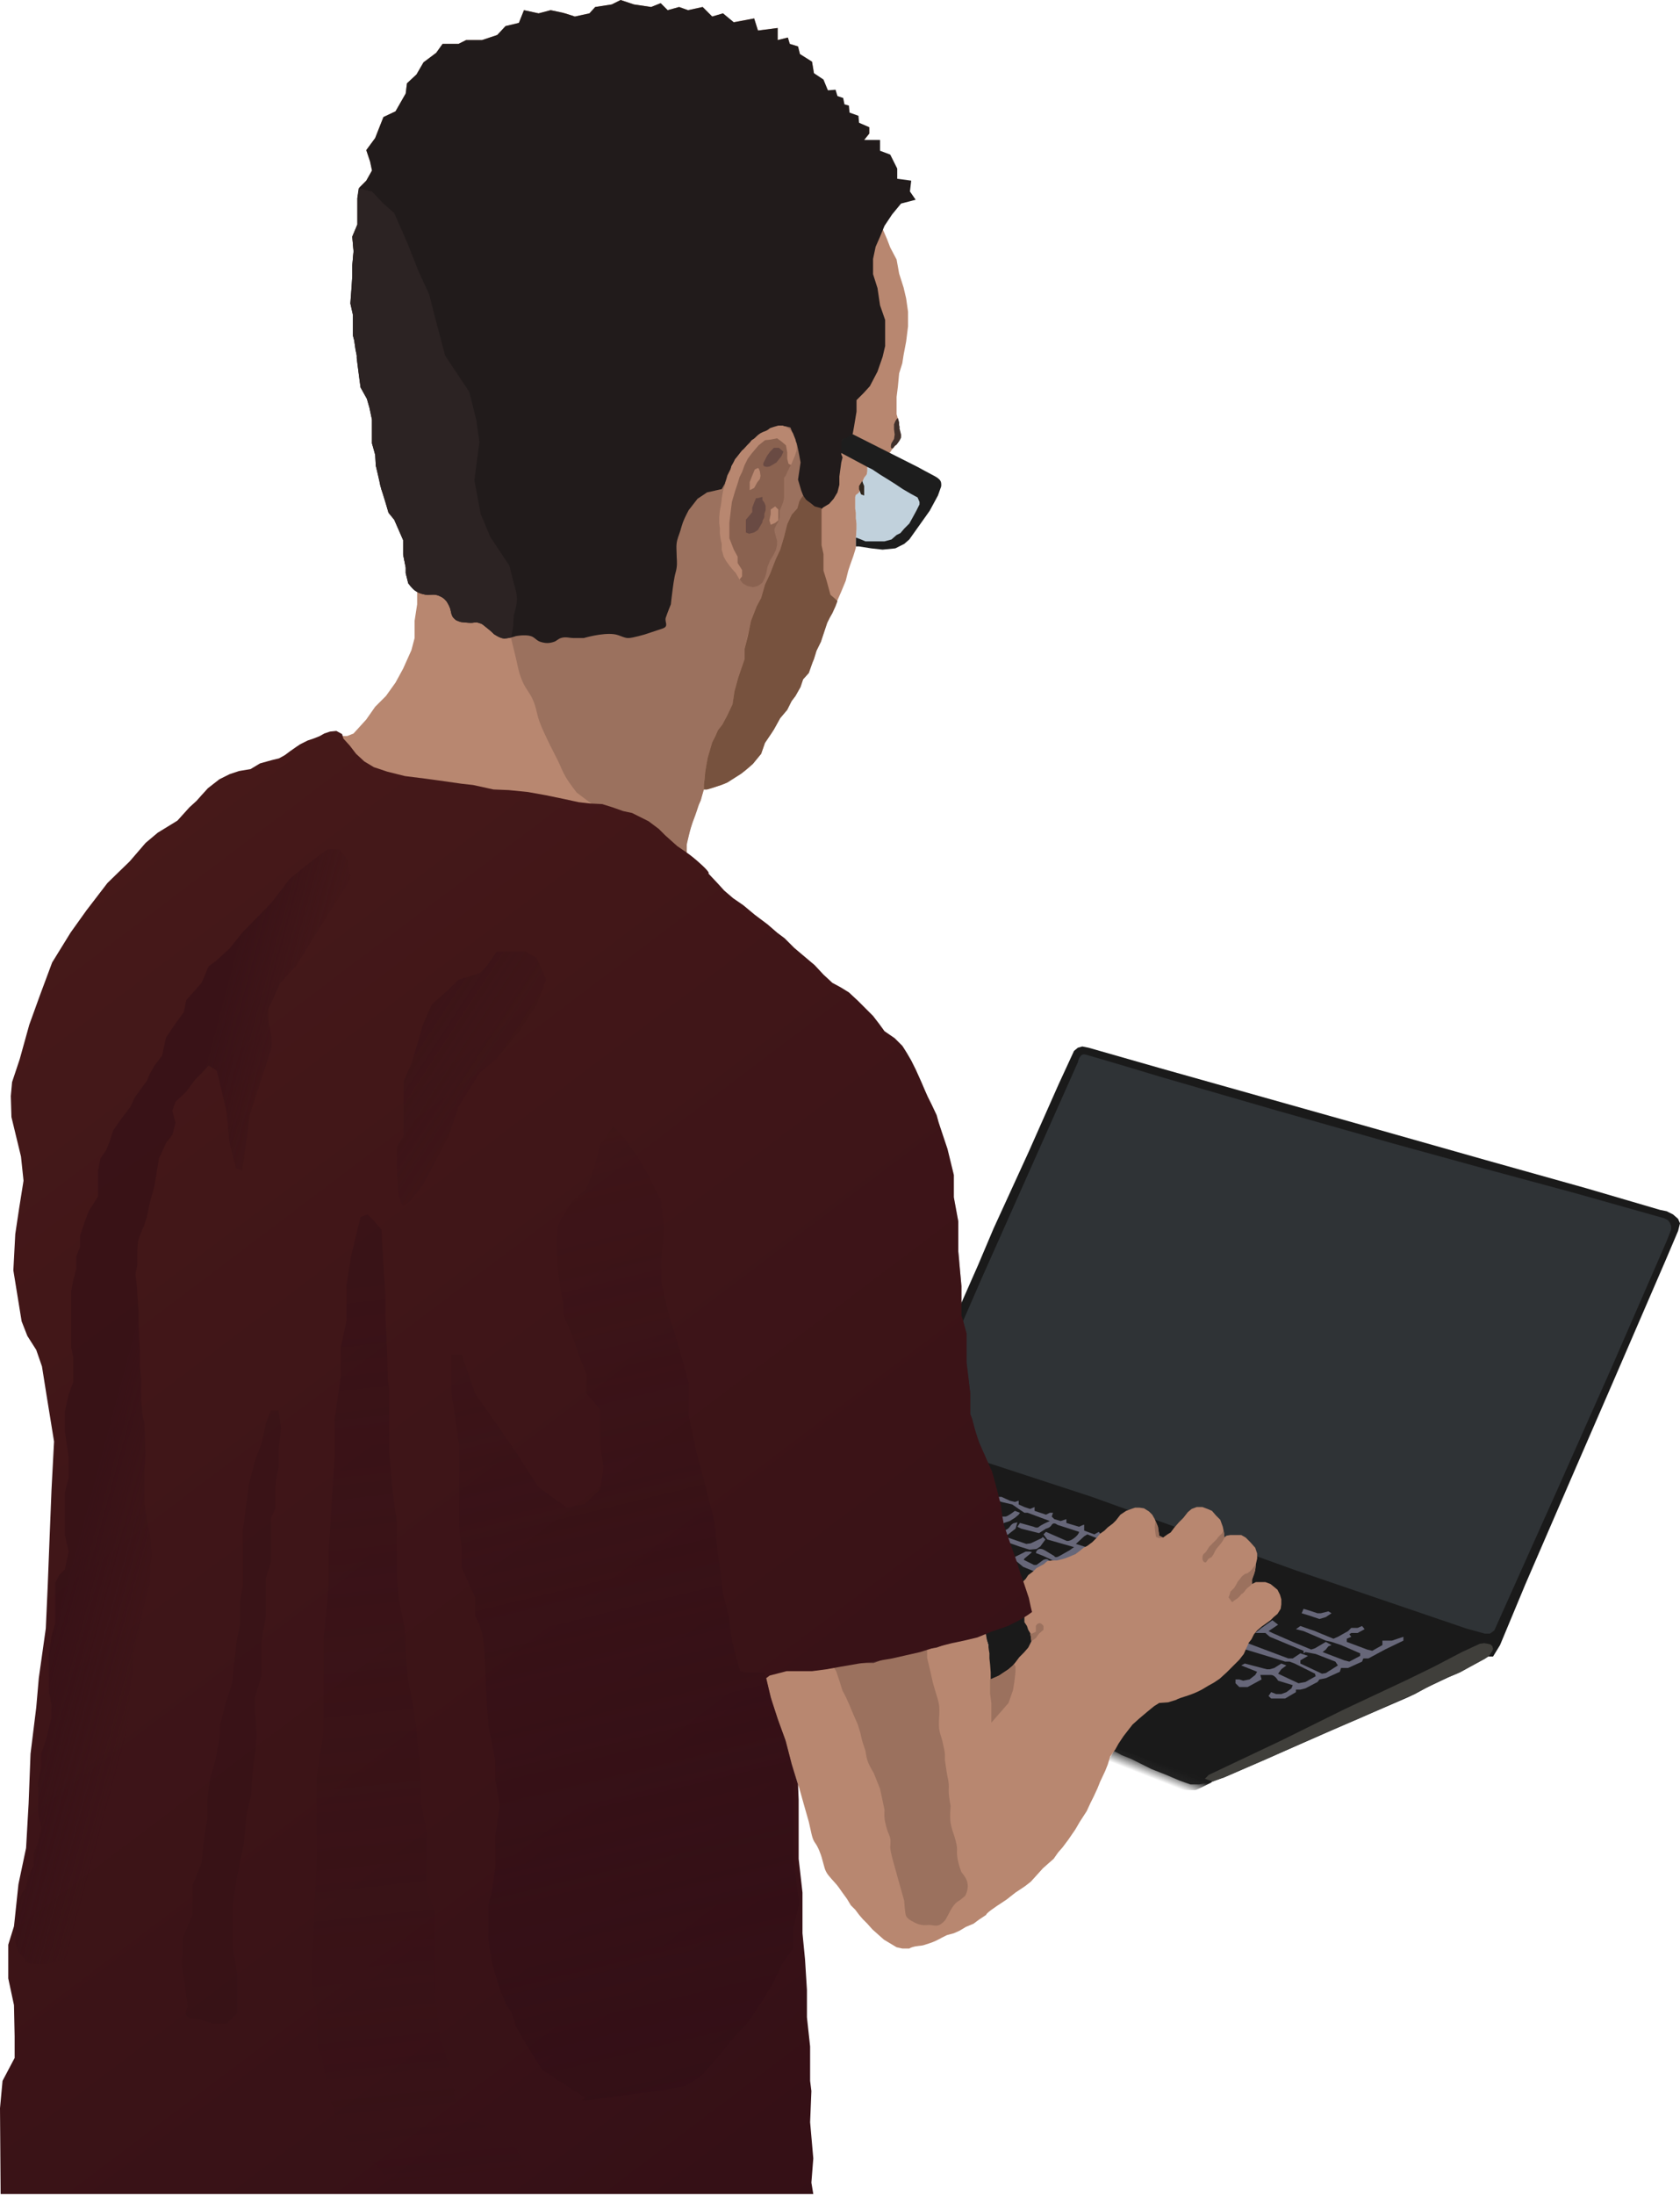 <svg width="1321" height="1725" viewBox="0 0 1321 1725" fill="none" xmlns="http://www.w3.org/2000/svg">
<path d="M266.5 578.5H273L278 576.5L288 565.5L295 555.5L303.5 547L311 536.5L317 525.5L323.5 511L326 501.5V488L328 475V465L323.5 460.5L319 446L317 436V424.5L310 408.5L305.5 403L303 394L300 385L298 375.5L295.5 366V357.5L292.5 348.5V340.5V329.5L291 321L289 314L283.5 304L282 291L280.5 277.5L278 264V249L276 238.5L277 220.5V210.5L278 197.5L277 186L281 176.5V169.5V156L282.5 147.5L288 142L292.5 134L291 127L288 118L295 108.5L297.5 102L301.5 92L311 87.5L319 73.5L320 65.5L327.5 58.5L333 49L343 41.5L348 34.5H360.5L366.5 31.5H379L391 27.5L397.5 20.5L408 18L412 8L423.5 10.5L433 8L444.5 10.5L452 13L463.5 10.5L468 5.5L481 3.5L488 0L498.5 3.5L512 5.5L519.5 2.5L525 8L534 5.5L541 8L552.5 5.5L560 13L568.5 10.5L576.5 17.5L593 14.5L596 24L611.5 22V31.5L619.5 29.5L621 34.5L627.5 36.5L629 42.5L638.5 48.5L640 57.5L645.5 64L651 71L663 81.5L668 88.5L676 97L683.5 100V105L679.5 110L685 113L692 121.5L695.5 127L702.5 134.5L705 143V149.5L703.5 156L700 161L695.5 163.5L693.5 170.5L692 175.5L694.5 181L697.5 188L700 194.5L705 204L707 215L710.5 226L712.5 234.5L714 245V256.5L712.5 268.5L710.5 279L709.5 285.5L707 293.5L706 304L705 312V319.5V325.5L707 332.5V337.5L708.5 342.5L707 346.5C706.333 347.333 704.5 349.6 702.5 352C700.5 354.4 700 355.333 700 355.5L682 367V370.5L681.5 373L679.5 375.5L678 379L676 386L675.5 387L674.5 388L673 389L672.5 390.5V400L673 403V407.5L673.5 411.5V416L673 423V428V430.5L671 437L668.5 444L667 448.5L665 456.5L661.5 465L656 477.5L650 490L648 496L645.5 504L642 511.5L640 518L638 522.5L636 528L631.5 533.5L629 540.5L625.5 547L622 551.5L619 557.5L613.5 564L610 570.5L606.5 576.5L601.5 583.5L598.5 592.5L591.5 600.5C590.167 602.167 585.9 606.4 579.5 610C571.5 614.5 574 615 564 618C558.25 619.725 556.288 620.348 555.887 620.5H556C555.813 620.547 555.73 620.56 555.887 620.5H553L551 629L548 635.5L545.5 643.5L542.5 652.5L540 662.5V674L529.5 669L519.5 660.5L507.5 650L486 640L463 634.5L439.5 629L401 624L368 620.5L347 616L320 612L293.5 606.5L266.5 591L262 580.5L266.5 578.5Z" fill="#B88770"/>
<path d="M689 370.5L682 366.5V370.5L681.5 373L679.5 375.5L678 379L679 382L678 388L676 386L675.5 387L674.5 388L673 389L672.5 390.5V393.5V396V400L673 403V407.5L673.5 411.5V416L673 423L680.5 426H696L701.5 424.5L705 421L708.5 419L715 412L723.5 396.5L723 394L721.5 390.5L708.5 383L689 370.5Z" fill="#7E9EB6" fill-opacity="0.48"/>
<path d="M721.5 367L656 334L653 351.5L682 367L686 369L692 373L698.5 377L704 380.5L710 384.5L716 388L721.5 391L723 394.5V396.5L720.5 401.5L717.5 407L715 411.5L711 415.5L708 419L705 420.5L701 424L695.5 425.5H689H685H680.5L677 424L673 422.5V429.5H675.5L685 431L694 432L704 431L711 427.5L715 424L717.5 420.5L731 401.5L737.5 389.5L740 382.5C740 382.5 740.524 379.888 739.5 378C738.333 375.85 734.5 374 734.5 374L727 370L721.5 367Z" fill="url(#paint0_linear)"/>
<path d="M405 514.498C403.553 508.856 401.5 499.998 401.5 499.998L409.5 499.498L417.5 498.998L430 504.998L441.5 500.998L444.5 500.498L454.5 500.998L470 498.498L483 497.498C486.167 498.832 491.4 500.498 495 500.498C498.6 500.498 515.833 493.832 523.5 491.498L523 485.998L526.5 474.998L529.5 456.998L531.5 444.5V437V426L533.5 419L539 402.5L548.5 391L556.5 386.5L567.5 385L570 378L573 369.5L577.5 360.5L591 345L605.5 335.5L615.5 334L621.5 335.5L626.5 348L630 363.5L628 376.5L631.5 389.5L628.5 394L627 399.5L622.5 404.5L619 412L616.5 422L613.5 432L610.5 438.5L605.5 451L601.5 459.5L598.5 470L595 476.5L590.5 488L585.5 510V518L580.5 532.5L577.5 543.5L576 553.5L572.5 561L568 569.5L564.5 574L560 583.5L556.5 595.5L554.5 607L553.5 616.5V620.5L551 629L549.5 632.5C549.5 632.5 546.915 640.705 545.5 643.999C542.749 650.402 540 664 540 664V672L519.5 661.499L506.5 650.499L489 643.999L474.5 635.999C474.5 635.999 467.405 633.427 463.5 630.498L453.5 622.998C453.5 622.998 447.92 615.944 445 610.998C442.025 605.96 441.074 602.753 438.5 597.499C435.427 591.225 433.468 587.823 430.5 581.499C428.049 576.276 426.558 573.388 424.5 567.998C421.878 561.132 421.973 556.72 419 549.998C416.453 544.24 413.543 541.759 411 535.998C407.48 528.024 407.165 522.942 405 514.498Z" fill="#9B715E"/>
<path d="M581.5 455L569.5 438L568.5 435.5L567.5 428L566.5 421.5L566 415L565.5 406L567 396.5L567.5 391.5L570 381.5L571.5 376.5L574.5 369L577.5 362.5L581 357.5L586.5 351.5L593.5 344.5L598.5 340.5L603 338.5L605.5 337L612 334.5L618.5 336L623.5 340.5L625.5 348.5L626.5 354L625 358.5L622 365.5L621 367L619.5 370L618 373.5L616.5 375.5V378.5V382.5V391L616 394L614.5 398L613 401.5V406.5L612 410L611 411.5L609 415.5V417.5L610 421.5L611 425V428.5L610 432.5L608 436.5L605.5 440.5L603.5 445.5L602.5 450.5L601.5 454L599.5 458L596 460.5L592 461.5L587.5 460.5L584 458.5L581.5 455Z" fill="#8A6250"/>
<path d="M353.5 477C355.019 480.175 354.21 482.826 356.5 485.5C359.834 489.393 363.907 488.926 369 489.5C371.91 489.828 373.678 488.718 376.5 489.5C379.632 490.368 380.934 492.006 383.5 494C385.574 495.612 388.5 498.5 388.5 498.5C388.5 498.5 391.955 500.877 394.5 501.5C398.711 502.531 405.5 500 405.5 500C405.5 500 413.042 498.554 417.5 500C420.749 501.054 421.732 503.505 425 504.5C428.923 505.694 431.6 505.767 435.5 504.5C437.827 503.744 438.673 502.256 441 501.5C444.9 500.233 447.399 501.5 451.5 501.5H459C459 501.5 473.649 497.164 483 498.5C487.408 499.13 490.5 501.5 494 501.5C497.5 501.5 507.5 498.5 507.5 498.5L521 494C526.272 492.243 522.41 488.784 523.5 485.5C524.882 481.335 527.5 475 527.5 475C527.5 475 528.311 467.368 529 462.5C529.526 458.781 529.761 456.683 530.5 453C531.013 450.446 531.621 449.077 532 446.5C532.681 441.863 532 439.186 532 434.5C532 431.766 531.704 430.218 532 427.5C532.462 423.26 533.777 421.086 535 417C535.761 414.456 536.077 412.99 537 410.5C538.427 406.651 541.5 401 541.5 401L548.5 392L556 387L567.5 384.5L570 380L572 373.5L575 367.5L578 361L583.5 354.5L585.5 352L590.5 347L596.5 341.5L601.5 339L606.5 336.5L611.5 335H617.5L621.5 336L623.5 341L624.5 344.5L626.5 348.5L627.5 353L628.5 358L629.5 363.5L627.5 377L630 385.5L632.5 392C634.167 393.333 638.3 396.6 641.5 399C644.7 401.4 646.5 400 647 399L652 396L655.5 392L658.5 387L660 381V374.5L661.5 363.5L662.5 359.5L661.5 357V348.5C661.5 344.9 663.833 344.333 665 344.5L670.5 341L671.5 335.5L673.5 323.5V314.5L679 309L684 303.5L690 292L694 280.5L696 272V261V251.5L692 240L690 226.5L686.5 215.5V203.5L688.5 194L692 186L695.5 177.5L701.5 168.5L708.5 160L720 157L715.5 150.5L716.5 142L705.5 140.5V132.5L700 121.5L692 118.5V110H679.5L683.5 105V100L675.5 96.5L675 91L668 88.5L667.5 83L664 82L663 77L658.5 75.5L657 70.5L651 71L647.5 62.5L640 57.5L638.5 48.5L629 42.5L627.5 36.5L621 34.5L619.5 29.5L611.5 31.5V22L596 24L593 14.5L577 17.5L568.5 10.5L560 13L552.5 5.5L541 8L534 5.5L525 8L519.5 2.5L512 5.5L498.5 3.5L488 0L481 3.5L468 5.5L463.5 10.5L452 13L449 12L442.5 10L433 8L423.5 10.5L412 8L408 18L397.5 20.5L391 27.5L379 31.5H366.5L360.5 34.5H348L343 41.5L333 49L327.5 58.5L320 65.5L319 73.5L311 87.5L301.5 92L295 108.5L288 118L291 127L292.5 134L288 142L282.5 147.5L281 155.715V176.5L277 186L278 197.5L277 208.5V217L276.5 225.5L275.5 238.5L277.5 247.5V251.5V263.5L278.5 267.5L279.5 274.5L280.5 279.5V281.5L281 285.5L283 300.5L283.5 304.5L288.5 313.5L290.5 320.5L292.5 329.828V348.5L293.5 352L295 357.5L295.5 366L297.5 374L298.5 378.5L299 381.5L300 385L301 387.5L303 394L305.5 403L310 408.5L317 424.5V436L319 446V450.5L321 458.5C321 458.5 323.655 462.289 326 464C329.194 466.331 331.587 466.933 335.5 467.5C338.205 467.892 339.832 466.904 342.5 467.5C346.259 468.339 348.555 469.524 351 472.5C352.276 474.053 352.633 475.186 353.5 477Z" fill="#211B1B"/>
<path d="M625 358.5L622 365.5L620 364.5L619 360.5V355.5L618 350L614.5 347L611 344.5L606 345.5L601.5 346L596.5 350L591 356.5L588 360.5L585.5 365.5L583.5 371L581.5 375L580 380L578 386L575.5 394.5L574.5 402.5L573.5 411V419V423L577 432L580 437.5V442.5L583.5 448V453L581.5 455.5L578.5 450.5L575.5 447L573.5 444.5L571 441L569 437.5L567.5 432V428L566.5 423L566 419V415L565.5 411V406L566 401.5L567 396L567.5 391.5L568.5 386L569 384L570 381.5L570.5 379L571.5 376.5L572 374L573.5 371L574.5 369L575 366.5L577 363L578 361L580 358.5L581.5 356.5L583.5 354L585.5 352.5L587.5 350L589.5 348L591 346L593.5 344.5L595.5 342.5L598 340.5L600 339.5L603 338.5L605.5 336.5L608.5 335.5L612 334.5H615.5L618 335.5L620.5 337L622 338.5L623.5 340.5L624.5 343L625.5 345.5L626 348L626.5 351V354L625 358.5Z" fill="#B88770"/>
<path d="M606 400.5L609.5 398L612 400.5V404V409L609.5 411L606 412.5L605 409L606 404V400.5Z" fill="#B88770"/>
<path d="M593.5 369L591 375L589.5 379V385.28L593 383.5L595.5 379L597.5 376.5L598 374L597.5 370.5L596.5 368H595.5L593.5 369Z" fill="#B88770"/>
<path d="M608.5 352H612.5L616 355L614.5 358.5L610.5 363.5L605.5 366.5C604.667 366.833 602.6 367.3 601 366.5C599.4 365.7 600.333 363.5 601 362.5L603 358.5L605.5 355L608.5 352Z" fill="#694A43"/>
<path d="M593 395L594.5 391.5H596L599.5 390.5V393L601 395L602 397.5V401L601 404V406.5L599.5 409.5V410.5L596 416.5L593 418.5L589 419.5L586.5 418.5V413.5V408.5L589 405.5L591.5 402.5V399L593 395Z" fill="#694A43"/>
<path d="M882 1379.5L875.5 1376L783 1332.5L786.5 1317.5L778 1321V1309L777 1299V1292.5L775.5 1288L773 1281L801 1243.5L799.5 1239.5L798.5 1236L797.5 1234.5L795.5 1227.5L793 1220.5L791 1214.5L789 1208.5L786.5 1202.5L785.5 1198L785 1195.5L784 1190.5L783.5 1187.5L783 1182L782 1178.5L780 1170L778 1163.5L776.5 1159L775.5 1153.5L774.5 1147.5L774 1146L769 1132.5L767.5 1126.5L761.5 1113.5V1105.5V1095.5L760.5 1089V1080.5L759.5 1072.5V1059.5V1048.5L756 1037.5L754 1028.5L769 994.5L781.23 965.627L809 905L832.5 852L844.5 826L847.5 823.5L851 822.5L856 823.5L912 839.5L1011.5 867.5L1079 886.5L1169 912L1247.5 934L1305.5 951L1310.5 952L1315.5 954.5L1319.5 958L1321 961.5L1319.5 967.5L1309.5 991L1268 1087L1235 1163L1199.5 1245L1179.5 1293L1174 1302H1170L1167 1304L1145.5 1315.5L1138.5 1318.5L1121.5 1326.5L1112.5 1331.5L1106 1334.5L1046 1360.5L992.5 1384L962.5 1397L951 1401L943 1402.5H936L927.5 1399.5L917 1395L905.5 1390.5L897.5 1386.5L889.5 1382.5L882 1379.5Z" fill="#1A1A1A"/>
<path d="M1173.5 1297.5L1172.5 1299L1171 1301.5L1168 1303.5L1148 1314.5L1136.5 1319L1112 1331.5L1097 1338L1069 1350.5L1035 1365L996 1382.5L981 1389L962.5 1397L959.5 1398L953 1400.5L945 1402L946 1399.5L948.5 1397L950.5 1395L1007.5 1368L1057 1343.5L1106 1320.5L1127.5 1310L1149.5 1298.5L1163.5 1292L1167 1291.5L1170 1292L1172 1292.5L1173.5 1294L1174 1296L1173.5 1297.5Z" fill="#403F3B"/>
<path d="M930.5 1407L871.5 1384L877 1374L953 1400L952.5 1401L944.5 1405L940 1407H933.5H930.5Z" fill="url(#paint1_linear)"/>
<path d="M971.5 1320H974.5L977.5 1321L982.5 1320L987 1316.5L988.5 1314L976 1309L978.804 1307.5L996 1312H998.5L1002 1311L1007.5 1307.5L1011.5 1309L1007.5 1312L1005 1315.5L1021 1323L1026.5 1322L1034.5 1317.5L1034 1315.5L1018 1307.5L1014 1306H1010.5L1007.5 1305L979.5 1296.5L981 1291.5L1013 1303.5H1016.5L1022.5 1299.5L1028.5 1301.5L1022.5 1305V1307.5L1039.5 1315.5L1042.5 1315L1052 1309L1050 1306L1034.5 1300L1026.5 1298.5L1025 1299.5V1297.5L1010.5 1291.5L998.5 1286.5L995 1283.5H987L992 1279.5L1000.5 1273.5L1005 1277L997.5 1282L1000.5 1283.5L1016.5 1290.5L1031 1296.5L1034 1295.5L1042.5 1290.5L1047 1293L1044.5 1294L1042.5 1296.5L1040 1298.5L1057 1305L1061 1306L1069.5 1301.5V1299.5L1054.5 1293L1047 1290.5L1042.5 1289.5L1028.5 1283.5L1025 1282L1019 1280.5L1022.5 1278L1029.5 1280.5L1034 1282L1037.5 1283.5L1048.5 1288L1052 1286.5L1060 1282L1062.5 1279.5H1067.5L1071 1278L1073 1280.5L1067.5 1283.5H1062.5L1061 1284.5L1062.5 1286.5L1059 1288V1290.5L1075 1296.5L1079 1297.5L1087 1293V1289.5H1094.5L1103.5 1286.5V1289.5L1089 1296.5L1076 1303.5H1072L1071 1306L1060 1311H1054.5L1053.5 1314L1042.5 1319L1037.5 1320L1036 1322L1026.5 1327L1022.5 1328H1019V1330L1010.5 1335H1005H999.5L997.5 1333L999.5 1330L1003.5 1331.5H1007.5L1011.5 1330L1015.5 1327L1016.5 1324.5L1005 1321C1004.17 1319.5 1001.9 1316.5 999.5 1316.5H995H991L992 1320L981 1326H974.5L971.5 1323V1320Z" fill="#8888A2" fill-opacity="0.7"/>
<path d="M1047 1268L1044.5 1266.5L1038.5 1268H1036L1030 1266L1025 1264.5L1023.5 1268L1028.5 1269.5L1037.5 1272.5L1042.5 1271L1047 1268Z" fill="#8888A2" fill-opacity="0.7"/>
<path d="M794 1179.5L787.5 1176.5H784L786.5 1200.5L787.5 1203L796 1226L798.5 1226.5L804.5 1231.5L813 1235L816.5 1232.5L823.5 1227.5H826.5L823.5 1225.5H822L820.5 1226L815 1230H813L805 1226L805.5 1225L811.5 1220L809.5 1219.5H806.5L796.5 1224.5L793 1212.5L801.5 1215.5L809.5 1218L815 1217.5L818 1215.5L822 1210L820 1208L819 1209L810.5 1213L807 1213.5L792.5 1208.5L791.5 1207L798.5 1201.5L800 1196.5L798 1197C797.333 1197 795.6 1197.6 794 1200C792.4 1202.4 789.667 1203 788.5 1203L787.5 1201.5V1198.5L789.5 1197L794 1195.5L798 1193L801 1190.5L802 1189L798 1187.5C796.167 1189 792.1 1192 790.5 1192H786.5L785 1179.5L787.5 1180.5L796 1182.5L801 1186L805.5 1189H808L825.5 1195.5C823.167 1196.5 818.2 1198.8 817 1200C815.8 1201.2 813.723 1200.5 812.834 1200L802 1197L800 1200L803 1201.5L817 1205L822.5 1201.5C823.5 1201.33 825.8 1200.5 827 1198.5C828.2 1196.5 830.5 1197.67 831.5 1198.5L848.5 1204C848.5 1204.67 847.7 1206.6 844.5 1209C841.3 1211.4 839.167 1211.33 838.5 1211L827 1206L822.5 1204L820.5 1206L823.5 1210L827 1211L844.5 1216L841 1218.5C839.5 1219.33 835.8 1221.4 833 1223C830.2 1224.6 829.167 1223.67 829 1223L821.5 1218.5C820.167 1217.67 817.1 1216.5 815.5 1218.5C813.9 1220.5 814.833 1221 815.5 1221L820.5 1223L829 1227H836.5L850.5 1218.5L854 1216L846 1213.5L852.5 1207.5L855 1206L862.5 1209L865.5 1206L864 1204L860.5 1206L852.5 1203V1198.5C852.5 1198.1 849.833 1199.33 848.5 1200L838.5 1197V1194L834 1195.5L829 1194L827 1192L828 1189H825.5L822.5 1190.5L813.5 1187.5V1184.5L810 1186L805.5 1184.5L801 1182.5V1179.5L798 1180.5L794 1179.5Z" fill="#8888A2" fill-opacity="0.7"/>
<path d="M819 899L847.5 835C847.5 835 848.036 832.361 849 831C849.638 830.098 849.985 829.435 851 829C852.077 828.538 852.872 828.682 854 829C870 833.5 913 846.5 913 846.5L1004.5 873L1094.5 898.5L1169 919L1237.5 937.5L1308.5 957.5L1311.5 959L1313 961L1314 963.5V966.5L1310.5 975.5L1266.5 1076.5L1224.5 1171L1175 1281.5L1173 1283L1171.5 1284H1167.5L1153 1280L1019.5 1234.5L858.5 1176.5L776 1149.5L765 1121.5L762 1110V1094.5L759 1069L759.5 1049L755 1043.5L772 1004.5L819 899Z" fill="#2F3336"/>
<path d="M604.5 1331.5L601 1315.5L604.5 1314L612 1311.5L619 1311H632L646.5 1309.5L660 1306.5L674 1305L691 1302.5L704.5 1299.5L717 1296.5L730.5 1293L742.5 1290L753 1288L761 1286L768 1283.5L774 1281L775 1283L775.5 1286L776 1289L777 1292.5L777.5 1296.5L778 1299.5V1303.5L778.5 1308L779 1314.5V1320L785.5 1317L788.5 1315L793 1312L796 1309.5L798.5 1306.5L801.5 1302.5L805 1299L808.5 1295L811 1290L810.5 1286L810 1283.5L808.5 1281L807.5 1278L805.5 1275V1270.5L806.5 1268L807 1265.5L806.5 1262.5L805.5 1258.5L804.5 1255L803 1250V1247.5L803.5 1245L804.5 1243L806.5 1241L808.5 1238L812.5 1235L815 1232.5L820.5 1229.5L823.5 1227L827 1226.5H831L837 1225L841 1223.5L845.5 1221.5L849 1219L852 1216.5L855 1215L859 1212L862.5 1208.5L865 1205.5L868.5 1203L871 1200.5L875 1197.5L877.5 1195L881 1190.5L885.5 1187.5L889.5 1186L892.5 1185H896L899.5 1185.5L903.5 1188L906 1190.5L908 1194L910.5 1200L911.5 1207L914.5 1208.5L918 1206L920.5 1204.5L923.5 1200.5L927 1196.5L930.5 1193L934 1188.5L937 1186L941 1184.5H945.5L949.5 1186L953 1187.5L956 1191L959.5 1194.5L961.5 1200L962.5 1205V1208.5L964.5 1207L967.5 1206.5H971.5H976L979.5 1208.5L983 1212L987 1216.5L988.5 1221V1225L987.5 1229.5L987 1234L986 1237.5L984.5 1241.5V1245L987.5 1243.5H991H995L999 1245L1001.5 1247L1004.5 1249.5L1006.5 1253.5L1007.5 1257V1261L1007 1264.5L1004.5 1268.5L1001.5 1271L999 1273.5L995.5 1276L992 1278.5L988.5 1281.5L986 1284.5L984 1288.5L982 1291L980 1295.5L978 1300L974.5 1304.5L969 1310L964.5 1314.5L959 1319.5L954.5 1322.5L950 1325L945 1328L942 1329.5C940.667 1330.17 936.7 1331.9 931.5 1333.5C926.3 1335.1 925 1335.83 925 1336L918.5 1338L911.5 1338.5L907.5 1341L902 1345.5L895.5 1351L890.5 1355.5L883.5 1364.5L879.5 1370.5L877 1375L873 1380.5L871 1387L869 1392L865 1400.5L863 1405.5L860 1412L857.5 1417L854.5 1423.5L849 1432L845.5 1438L840 1446L835.5 1452L832 1456L828.5 1461L824.5 1464.5L820 1468.5L815.5 1473.5L810.5 1479L806 1482.5L798.5 1487.5L791.5 1493L787 1496C785.667 1496.83 782.2 1499.1 779 1501.5C775.8 1503.9 775.333 1504.83 775.5 1505L769.5 1509L765.5 1512L759.5 1514.5L754.5 1517.5L750 1519.5L744.5 1521L740.5 1523C738.833 1524 734.5 1526.3 730.5 1527.5C725.5 1529 727 1529 722 1529.5C718 1529.9 715.667 1531 715 1531.5H709.5L705 1530.5L700 1527.5L695 1524.5L690.5 1520.5L686 1516.5L682 1512L678.5 1508.5L675.5 1505L672.5 1501L669 1497.5L666 1492.5L662 1487C662 1487 659.671 1483.56 658 1481.5C656.52 1479.67 655.496 1478.81 654 1477C652.136 1474.74 650.823 1473.61 649.5 1471C648.384 1468.8 648.234 1467.36 647.5 1465C646.656 1462.29 646.449 1460.68 645.5 1458C644.508 1455.2 643.878 1453.64 642.5 1451C641.445 1448.98 640.406 1448.09 639.5 1446C638.689 1444.13 638 1441 638 1441L636 1432L632 1418L628.5 1405.5L623.5 1390.5L621.5 1383.5L619 1375.5L617 1369L613.5 1360L610.5 1351.5L608 1343L604.5 1331.5Z" fill="#B88770"/>
<path d="M779.5 1338.5L778.5 1331V1325V1320L785.5 1317L793 1312L797.5 1308L798.5 1310V1313.5C798.5 1314.67 797.5 1322.5 797.5 1322.5L796.5 1328.5L793 1338.5L779.5 1354V1347V1338.5Z" fill="#9B715E"/>
<path d="M814.5 1287.5L811 1290L810.5 1286L810 1283.5L811.5 1284L814.5 1282.5V1278C815.333 1276.33 817.7 1274 820.5 1278V1281L817 1284L814.5 1287.5Z" fill="#9B715E"/>
<path d="M956 1210.5C957.6 1208.9 957.156 1208.92 958 1208C958.559 1207.39 959.5 1206.5 959.5 1206.5C959.5 1206.5 960.527 1205.68 961 1205C961.6 1204.14 962 1202.5 962 1202.5C962 1202.5 962.403 1204.32 962.5 1205.5C962.596 1206.67 962.5 1208.5 962.5 1208.5L963.5 1207.5L961.5 1211L960.5 1212.5L958.5 1215C958.167 1215.5 956.645 1216.71 955.5 1219L954 1222L952.5 1224C952.5 1224 950.781 1224.67 950 1225.5C949.517 1226.01 949.453 1226.46 949 1227C948.645 1227.42 948.524 1227.82 948 1228C947.172 1228.28 946 1227 946 1227L945.5 1225.5C945.5 1225.5 945.337 1223.21 946 1222C946.53 1221.03 947.29 1220.85 948 1220C948.906 1218.92 949.219 1218.17 950 1217C950.391 1216.41 950.558 1216.05 951 1215.5C951.52 1214.85 952 1214.67 952.5 1214C953 1213.33 954.4 1212.1 956 1210.5Z" fill="#9B715E"/>
<path d="M979 1237L981 1236.5L983.5 1234.5L987.5 1229.5L987 1234L986.5 1236L985.5 1238.5L984.5 1241.5V1245L983.5 1246L981 1248L979.5 1249.5L978.5 1251L977 1252.5L976 1253C975.5 1253.83 974 1255.8 972 1257C970 1258.2 969.5 1258.83 969.5 1259H968.5L967.5 1257.5L966 1255.5L967 1253L967.5 1251L968.5 1250L970.5 1248L972 1245.5L973 1243.5L975 1241L976.5 1239L979 1237Z" fill="#9B715E"/>
<path d="M729 1290.5L654 1308L657.5 1313.5L660.5 1322.5L662.5 1329C663.333 1330.17 666.2 1335.5 671 1347.5C674.2 1354.7 674.667 1355.83 674.5 1355.5L676.5 1362L678 1368.5L680.5 1376C680.5 1376 681.102 1380.65 682 1383.5C683.313 1387.66 687 1393.5 687 1393.5L692 1406L695.5 1422.5C695.5 1422.5 695.278 1426.47 695.5 1429C695.869 1433.2 698 1439.5 698 1439.5C698 1439.5 699.555 1442.76 700 1445C700.571 1447.87 699.833 1451 700 1452.5C700.167 1454 701 1458.7 703 1465.5C705 1472.3 705.5 1474.5 705.5 1474.5L711 1494C711 1494 711.5 1504 712.5 1506C713.5 1508 716.14 1509.56 719 1511C721.205 1512.11 722.558 1512.63 725 1513C727.124 1513.32 728.352 1513 730.5 1513C733.624 1513 735.608 1514.18 738.5 1513C740.561 1512.16 743 1509.5 743 1509.5C745.333 1506.5 748.539 1496.73 754 1494C755 1493.5 759 1490 759 1490C759 1490 760.131 1487.63 760.5 1486C761.105 1483.33 761.148 1481.66 760.5 1479C759.69 1475.68 756 1471.5 756 1471.5C756 1471.5 754.634 1467.89 754 1465.5C753.135 1462.24 752.701 1460.36 752.5 1457C752.395 1455.25 752.62 1454.25 752.5 1452.5C752.211 1448.29 750 1442 750 1442C750 1442 748.082 1436.6 747.5 1433C746.659 1427.79 747.5 1419.5 747.5 1419.5C747.5 1419.5 746.223 1413.14 746 1409C745.863 1406.46 746.174 1405.03 746 1402.5C745.755 1398.94 745.059 1397.02 744.5 1393.5C743.881 1389.6 743 1383.5 743 1383.5V1379C743 1377.27 741.96 1372.71 741.041 1368.68L741 1368.5C740.147 1364.76 738.997 1362.8 738.5 1359C737.994 1355.13 738.5 1349 738.5 1349C738.5 1349 738.834 1344.11 738.5 1341C738.07 1337 736 1331 736 1331L733.5 1322.5L731.5 1313.5L729 1303V1290.5Z" fill="#9B715E"/>
<path d="M909 1208L908.5 1205L908 1200.5L908.5 1195.23L910.5 1200L911.5 1207L913.5 1208L914.5 1208.5L911.5 1209L909 1208Z" fill="#9B715E"/>
<path d="M529 971.5V946.5L523.896 925.157L523.5 919.5L524.5 906V894V885L523.5 874L517.5 870.5V851.5V839.5V828L512.5 815.5L508.5 805.5V796.5L503.5 780V767.5L500 750.5L497 740.5V726.5L493 718V706.5L497 684V674.5V655.5L500 649.5L508.5 645.5L517.5 649.5L524.5 655.5L533 662L542 668L548.5 674.5L554.5 681L560.5 690L566.5 696L578.5 702L584 710L593 718L607.5 729L618 736L625 743L639 758.5L649 767.5L659 773L672 782.5L685 793.5L691.5 805.5L703 815.5L709.5 822L715.5 831.5L722.5 846L728.5 860L736.5 876.5L740.5 891L745 903L750 923.5V941L753.5 960V983.5L756 1011V1034L760 1048V1071L763 1095.5V1111.5L765.5 1119.5L768.5 1132L774.5 1144.5L778 1158L782.5 1179L786 1193L799.5 1232V1246.5L795 1260.5L786 1267.5L779.5 1277L773.5 1283L763.5 1287L748.5 1290.5L736.5 1295L709.5 1299L687 1307H655L629 1312.5H612L603.5 1318H578.5L568 1295L561.5 1260.5L551.5 1214V1177.5L543 1144.5V1115.5C543 1106.33 542.2 1075.9 539 1027.5C536.2 1006.3 537.833 1007.67 539 1011L529 971.5Z" fill="url(#paint2_linear)"/>
<path d="M264.5 574.5L269 577L270 580.5L275 586L280 592.5L286.5 598.5L294 603L304.5 606.5L318.5 610L334.5 612L349 614L363 616L372 617L388 620.5L400 621L415 622.5L429 625L443.5 628L455 630.5L463.5 631.5L473.5 632L481.5 634.5L490 637.5L497 639L510 645.5L518 651.5L523 656.5L532.5 665L540.5 670.5C542 671.5 546.4 674.8 552 680C557.6 685.2 557.667 686.5 557 686.5L564.5 694.5L569.5 700L576.5 706L584.5 711.5L593.5 719L603.5 726.5L611 733L617 737.5L624.5 745L631 750.5L640.5 758.5L647.5 766L654.5 772.5L661 776L667.5 780L674.5 786.5L680.5 792.5L686.5 798.5L691.5 805L695.5 810.5L703.5 816L709.5 822L710.5 823.5L713 827.5L716.5 833.5L718 836.5L720 840.5L724.5 850.5L727.5 857.5L729.5 862L732.5 868L736.5 876.5L738 882L745 903L750 923.5V936V941L753.5 960V966.5V977.5V983.5L754 988.5L754.5 994.5L756 1010.97V1016V1025V1028.7V1034L757 1037L758.5 1042.5L760 1048V1051V1060.5V1066.5V1071L760.5 1075L761.5 1083L762 1087.5L763 1095.5V1102.5V1107.5V1111.5L764.5 1115.5L766 1121.5L768 1128L770 1134L774 1143L780 1156.5L782 1163.5L784.5 1173L787 1183L788 1191L789.5 1199L793.5 1210.5L796.5 1219L799 1226L802 1235.5L805.5 1245.5L809 1256L810.5 1263L811.5 1267L808 1269.5L801.5 1273.5L792.5 1278L779.5 1282.5L768.5 1287L758 1289.5L748.5 1291.5L734.5 1295L723.5 1298.5L712.5 1301L701.5 1303.5L686.5 1306L675.5 1307.5L661 1310L650 1312L638.5 1313.5H626H618.5L605 1317L602.5 1319L606 1334L611.5 1351L617.5 1367.5L622.5 1386.5L627.5 1402.5L628 1414.5V1461L631 1487.5V1519.5L633 1540L634.5 1564V1585.5L637 1608.5V1635.5L638 1643.5L637 1668L639.5 1696.5L638 1715.5L639.5 1724.5H0.5L0 1657L2 1635.5L11.5 1617.5V1600.5L11 1576L6.5 1555V1540.5V1528.5L11 1514L14.5 1481L20.5 1452.5L22.5 1417.5L24 1378.5L28.5 1342L30.5 1319L36 1280L37.5 1247L39 1208.5L40.5 1171L42.5 1133L36.5 1096L33 1074L28.5 1061L21.5 1050L17 1038.5L10.5 998.5L12 970L15 950L18.5 928L16.5 909L9 878L8.5 861.5L9.5 850.5L15.5 832.5L23 805.5L31.5 782L41 756.5L55.5 733L68 715.5L84.5 694L102 677L114.5 662.5L124 654.5L139.5 645L149 634.5L154.5 629.5L158.5 625L163.5 619.5L172.5 612.5L180.5 608.5L188 606L197 604.5L204.5 600L213.5 597.5L219.5 596L224 593.5L228 590.5L233 587L236 585L239 583.5L242 582L246.5 580.5L251.5 578.5L255 576.5L259.5 575L264.5 574.5Z" fill="url(#paint3_linear)"/>
<path d="M13 1499.5L14 1496L17 1488.5L20 1484L22.5 1474L26.5 1466.5V1457L30 1447.5L32.5 1436.5L30 1425V1413.5V1400.5L32.5 1388V1378L36 1368L38.5 1358L40.5 1349.5V1340L38.5 1329.5V1321V1308V1299.5L40.5 1286L43.5 1275.5V1263V1251V1244L46.5 1238L51 1233.5L54 1219.5L51 1206.5V1195.5V1183.5V1173L54 1161.5V1145.5L51 1125V1109.5L54 1096L57.5 1086.5V1076V1066.5L56 1059V1048V1027.5V1015L57.5 1006.5L60 997.5V987.5L63 980V971L66.5 960.5L70 951.5L77 940.5V934V920.5L79 910.5L83.5 904L86.5 896.5L89 888.5L96 878.5L102.5 870L106 862.5L115.5 849.5L117.5 844.5L121.5 837.5L127.5 829.5L130.5 815.5L138 804.5L144.5 795.5L146.5 786L158.5 772.5L164 759.5L169.5 755.5L180.5 745.5L190.5 733L213.5 709.5L228 690.5L243.5 678L257.5 667.5H267L273 675.5L276 690.5L257.5 719.5L232.5 759.5L220.5 772.5L211 793V801.5L213.5 815.5V823.5L196.5 876L190.5 920.5L185.5 918L180.5 898.5L178 873L170.5 841.5L164 837.5L158.5 843.5L153.5 848.5L146.5 858L138 866L135.5 873L138 882.5L135.5 892L130.5 898.5L125 910.5L121.5 932L117.5 946.5L115.5 956.5L113 964C112.167 965.667 110.2 970 109 974C107.8 978 107.833 989 108 994L106.5 1001.5L107.5 1009.5L109 1032V1042.5L110 1061.5V1073L111 1084.5V1093V1099.5L112 1112L113.5 1119L114.5 1144L113.5 1155V1175V1181L116.5 1200L118.5 1208.5L119.5 1223L118.5 1229.5V1242L115 1255L112.5 1265.5L110 1280L108 1288L105 1299.5V1313L103 1321L102 1329.5V1337.5V1348L98 1368V1376L95 1386V1403.5L93.5 1413.5L91.5 1420L87 1436.5L84.5 1445V1451.5L83 1460L81 1469.5L78 1488.5L76.5 1499.5L75 1509.5L72.5 1519L69.5 1526.5L66.5 1533.5L61.5 1538.5L57.5 1539.5L50 1542H45L40 1543C37.833 1543.5 31.4 1544.2 23 1543C19 1541.8 19.333 1540.83 20 1540.5L17 1537L14 1533.5L13 1529.5L12 1526.5V1519V1515.5L13 1509.5V1504V1499.5Z" fill="url(#paint4_linear)" fill-opacity="0.61"/>
<path d="M276 987.5L283.5 956.5L289 954.5L293.5 959L300 966.5L301 985.5L302 1002.5L303 1017.5V1033.5L304 1052.5L304.5 1067L305 1084L306 1093V1108.5V1130.5V1141L309 1174.5L312 1196V1215.5V1239L314 1259.5L318 1278.5L319 1300.5L321 1321L324.5 1338.5L327 1355.5L329.5 1381L331 1400.5V1418L335.5 1439V1459.5V1485.5L342 1502.5V1531V1545V1566.5L346.5 1604C350 1612.33 357 1632.2 357 1645C357 1657.8 371.667 1666.67 379 1669.5L402.5 1682.5C404.667 1684.67 415.5 1707 415.5 1707L419 1716.5L420.5 1722.5V1724.5H326.5L310 1717.5L300 1707L289 1695.5L280 1689L274 1682.5L265.5 1675.5L264 1669.5V1663.5L260.5 1653L258.5 1645L257 1639.5L255 1629L253.5 1617.5L249.5 1609.5V1596V1580L246 1566.5L245 1545L246 1531L247.5 1494.5L249 1459.5V1418V1396L254.5 1361.5V1320.5V1286.5L258.5 1246.5V1219L263 1146V1116L268 1082V1058.5L272.5 1038V1010L276 987.5Z" fill="url(#paint5_linear)" fill-opacity="0.51"/>
<path d="M219 1140V1153L216.5 1167.5V1185.5L213 1193.5V1209V1228L209 1240.5V1255.5V1271L205.5 1290.5V1317.5L200.5 1334V1346.5C201.333 1352 202.5 1366.1 200.5 1378.5C198.5 1390.9 197.667 1405.33 197.5 1411L194 1425.5L191.5 1451L188.5 1464L186 1477.5L183 1497V1513.5V1530.5L186.5 1551V1562.5V1582.5L178 1590.5H167C164.833 1589.5 158.7 1587.3 151.5 1586.5C144.3 1585.7 145.833 1580.17 147.5 1577.5C147 1572.5 145.6 1560.2 144 1551C142.4 1541.8 143.333 1537.17 144 1536V1522.5L151.5 1505V1491V1481.5L158.5 1464L160.5 1444L163 1429.5V1414.5L165 1398.5L169.5 1383L173 1363V1356L177.5 1338.5L182.5 1323L186 1290.5L188.5 1277.5V1259.5L191 1246V1228V1216.5V1202.5L193.5 1183.5L195.5 1167.5L200 1149.5L206 1133.5L209 1119L213 1108.5H219L221 1122.5L219 1140Z" fill="#331016" fill-opacity="0.38"/>
<path d="M361 1181.5L361 1135.5L355 1095V1064.5H363L373.5 1095L405.5 1141L423.5 1169L446 1185L460 1182L472 1170.5L474.5 1153.5L472 1135.5V1123.5V1108L461 1095V1080L455 1064.5L449.5 1048.5L443 1033.5V1024.5C441.333 1019 438 1001.4 438 974.999C438 962.199 441.333 956.666 443 955.499L449.5 944.499L461 934.499L466 921.999L472 899.5L482 885.5L490 893.5L500 907L510 923.999L520 944.499L522 965.499L520 990.999V1008L526 1033.5L533.5 1057.5L541.5 1087V1112.5L547.5 1141L555 1169L562 1197L564 1217.5L566 1232L568.5 1252.5L573 1270.5L575.5 1289.5L580 1306.5L582 1313.5L587 1314.5H601L603 1322L607 1337.5L612.5 1354L618 1369L624 1392.5V1443.5V1460L625.5 1472.5L626.5 1481.5L627 1486L628 1492.5V1497.5L624 1515.5V1531L615 1543.5L608 1558.5L599.5 1572.5L588.5 1589L577 1601.5L565.5 1615.5L551 1632L539 1639.5C530.833 1641.17 506.4 1645.4 474 1649C453.6 1652.6 456.5 1650.5 460.5 1649L441 1636.5L426.5 1627C423 1621.83 413.9 1607.7 405.5 1592.5C403.9 1584.1 400.167 1578.33 398.5 1576.5L393 1563.5L387 1543.5L384 1524V1512V1497.5L387 1485.5L389.5 1467.5V1442.5L393 1419L389.5 1399V1383.5L384 1356.5C383.667 1352.67 382.6 1336.5 381 1302.5C381 1284.1 376 1273.5 373.5 1270.5V1255.5L363 1232V1215.5C362.333 1212.17 361 1203.2 361 1194V1181.5Z" fill="url(#paint6_linear)" fill-opacity="0.82"/>
<path d="M312 919V901.5L317.5 892.5V870V849.5L323.5 836L328 821L332.5 805.5L339.5 789.5L353 777.5L360.5 770L377 765L383 759L390.5 748H401.5H413.5L422 753L429.5 770L422 789.5L407.5 811.5L390.5 832L377 843.5L360.5 870L353 892.5L343.5 910.5L332.5 931.5L322 944.5L316.5 948L313.5 939.5L312 919Z" fill="url(#paint7_linear)" fill-opacity="0.46"/>
<path d="M628.5 394L627 399.5L622.5 404.5L619 412L616.5 422L613.5 432L610 439.5L605.5 451L601.5 459.5L598.5 470L595 476.5L590.5 488L588 500L585.5 510V518L580.5 532.5L577.5 543.5L576 553.5L572 562L568 569.5L564.5 574L562.5 578.5L560 583.5L556.5 595.5L555.5 601L554.5 607L554 612.5L553.5 616.5V620.5H556L559.5 619.5L567 617L572 615L576 612.5L583 608L592 600.5L598.5 592.5L601.5 584L608.5 573.5L613.5 564.5L619 558L622.5 551L625.5 547L629.5 540L631.5 534L636 529L639 520.5L640 518L642 511.5L645.5 504.5L647 500L650.5 489.5L652.5 485.5L654.5 482L657 476.5L658.5 472.5L656.5 470.5L653 467.5L650 456.5L647.5 448.5V435.5L646 428.5V417.5V409.5V399.5L640.5 398L637.5 395.5L634 393L631.5 389.5L630 391.5L628.5 394Z" fill="#77523E"/>
<path d="M707 332L706 328.5L705 329.5L704 331L703 333.5V335.5V337.5L703.5 341.5L703 345L701.5 347.5C701.167 347.833 700.5 349 700.5 351C700.5 353 701.833 352.5 702.5 352L703.5 350.5L705 349.5L706.5 347.5L707.5 346L708.5 344V341.5L707.5 337.5C707.1 335.9 707.333 335.833 707.5 336L707 334V332Z" fill="#40302B"/>
<path d="M678.5 379.5L678 378L675.5 382V384.5L677 388.5L679.5 389.5V387V384.5V382L678.5 379.5Z" fill="#30261D"/>
<path d="M377 347.5L374.5 330L369 308L350 279.5L343 253L337.5 231.5L329 213L320.5 191.5L310 167.5L301 159.5L292.5 150.5L282 148L281 155.5V176.5L277 186L278 197.5L277 208.5V217L275.5 238.5L277.5 247.5V264L278.5 267.5L279.5 274.5L280.5 279.5V281.5L281.5 289.5L282.5 297.5L283.5 304.5L288.5 313.5L290.5 320.5L292.5 330V348.5L295 357.5L295.5 366L299 381.5L300 385L305.5 403L310 408.5L317 424.5V436L319 446V450.5L321 458.5L323.5 461.5L326 464L328.5 465.5L331 466.5L334.5 467.5H337.5H339.5H341.5H342.5L344.5 468L347.5 469.5L349 470.5L351 472.5L353 476L354 478.5L355 482.5L356 485L358.5 487.5L362.5 489L368.5 489.5H371.5L374.5 489L379 490.5L381.5 492.5L386.5 496.5L388.5 498.5L392 500.5L394.5 501.5L396.5 502L399.5 501.5L402 501L403.5 492.5L404 483.5C404 483.5 406.58 475.669 406.5 470.5C406.426 465.714 404 458.5 404 458.5L400.5 444.5L385.5 422L378 404L373 377.5L374.5 366L377 347.5Z" fill="#2C2323"/>
<defs>
<linearGradient id="paint0_linear" x1="738" y1="398.5" x2="652.5" y2="346" gradientUnits="userSpaceOnUse">
<stop offset="0.914" stop-color="#1D1D1D"/>
<stop offset="1" stop-color="#1D1D1D" stop-opacity="0"/>
</linearGradient>
<linearGradient id="paint1_linear" x1="910" y1="1386" x2="905.5" y2="1397.5" gradientUnits="userSpaceOnUse">
<stop stop-color="#1B1B1B"/>
<stop offset="0.997" stop-color="#333333" stop-opacity="0"/>
</linearGradient>
<linearGradient id="paint2_linear" x1="857.5" y1="1248.5" x2="552" y2="981.5" gradientUnits="userSpaceOnUse">
<stop stop-color="#320F16"/>
<stop offset="1" stop-color="#320F16" stop-opacity="0"/>
</linearGradient>
<linearGradient id="paint3_linear" x1="759.001" y1="1748" x2="-7.502" y2="734.002" gradientUnits="userSpaceOnUse">
<stop stop-color="#330F16"/>
<stop offset="1" stop-color="#461919"/>
</linearGradient>
<linearGradient id="paint4_linear" x1="46.5" y1="1042" x2="184" y2="1079" gradientUnits="userSpaceOnUse">
<stop offset="0.409" stop-color="#330F16"/>
<stop offset="0.965" stop-color="#330F16" stop-opacity="0"/>
</linearGradient>
<linearGradient id="paint5_linear" x1="254.5" y1="1012" x2="332.75" y2="1743" gradientUnits="userSpaceOnUse">
<stop stop-color="#330F16"/>
<stop offset="1" stop-color="#330F16" stop-opacity="0"/>
</linearGradient>
<linearGradient id="paint6_linear" x1="586.5" y1="1650.5" x2="379" y2="795.5" gradientUnits="userSpaceOnUse">
<stop stop-color="#330F16"/>
<stop offset="1" stop-color="#330F16" stop-opacity="0"/>
</linearGradient>
<linearGradient id="paint7_linear" x1="321" y1="786.5" x2="442" y2="865.5" gradientUnits="userSpaceOnUse">
<stop stop-color="#331017"/>
<stop offset="1" stop-color="#331017" stop-opacity="0"/>
</linearGradient>
</defs>
</svg>
